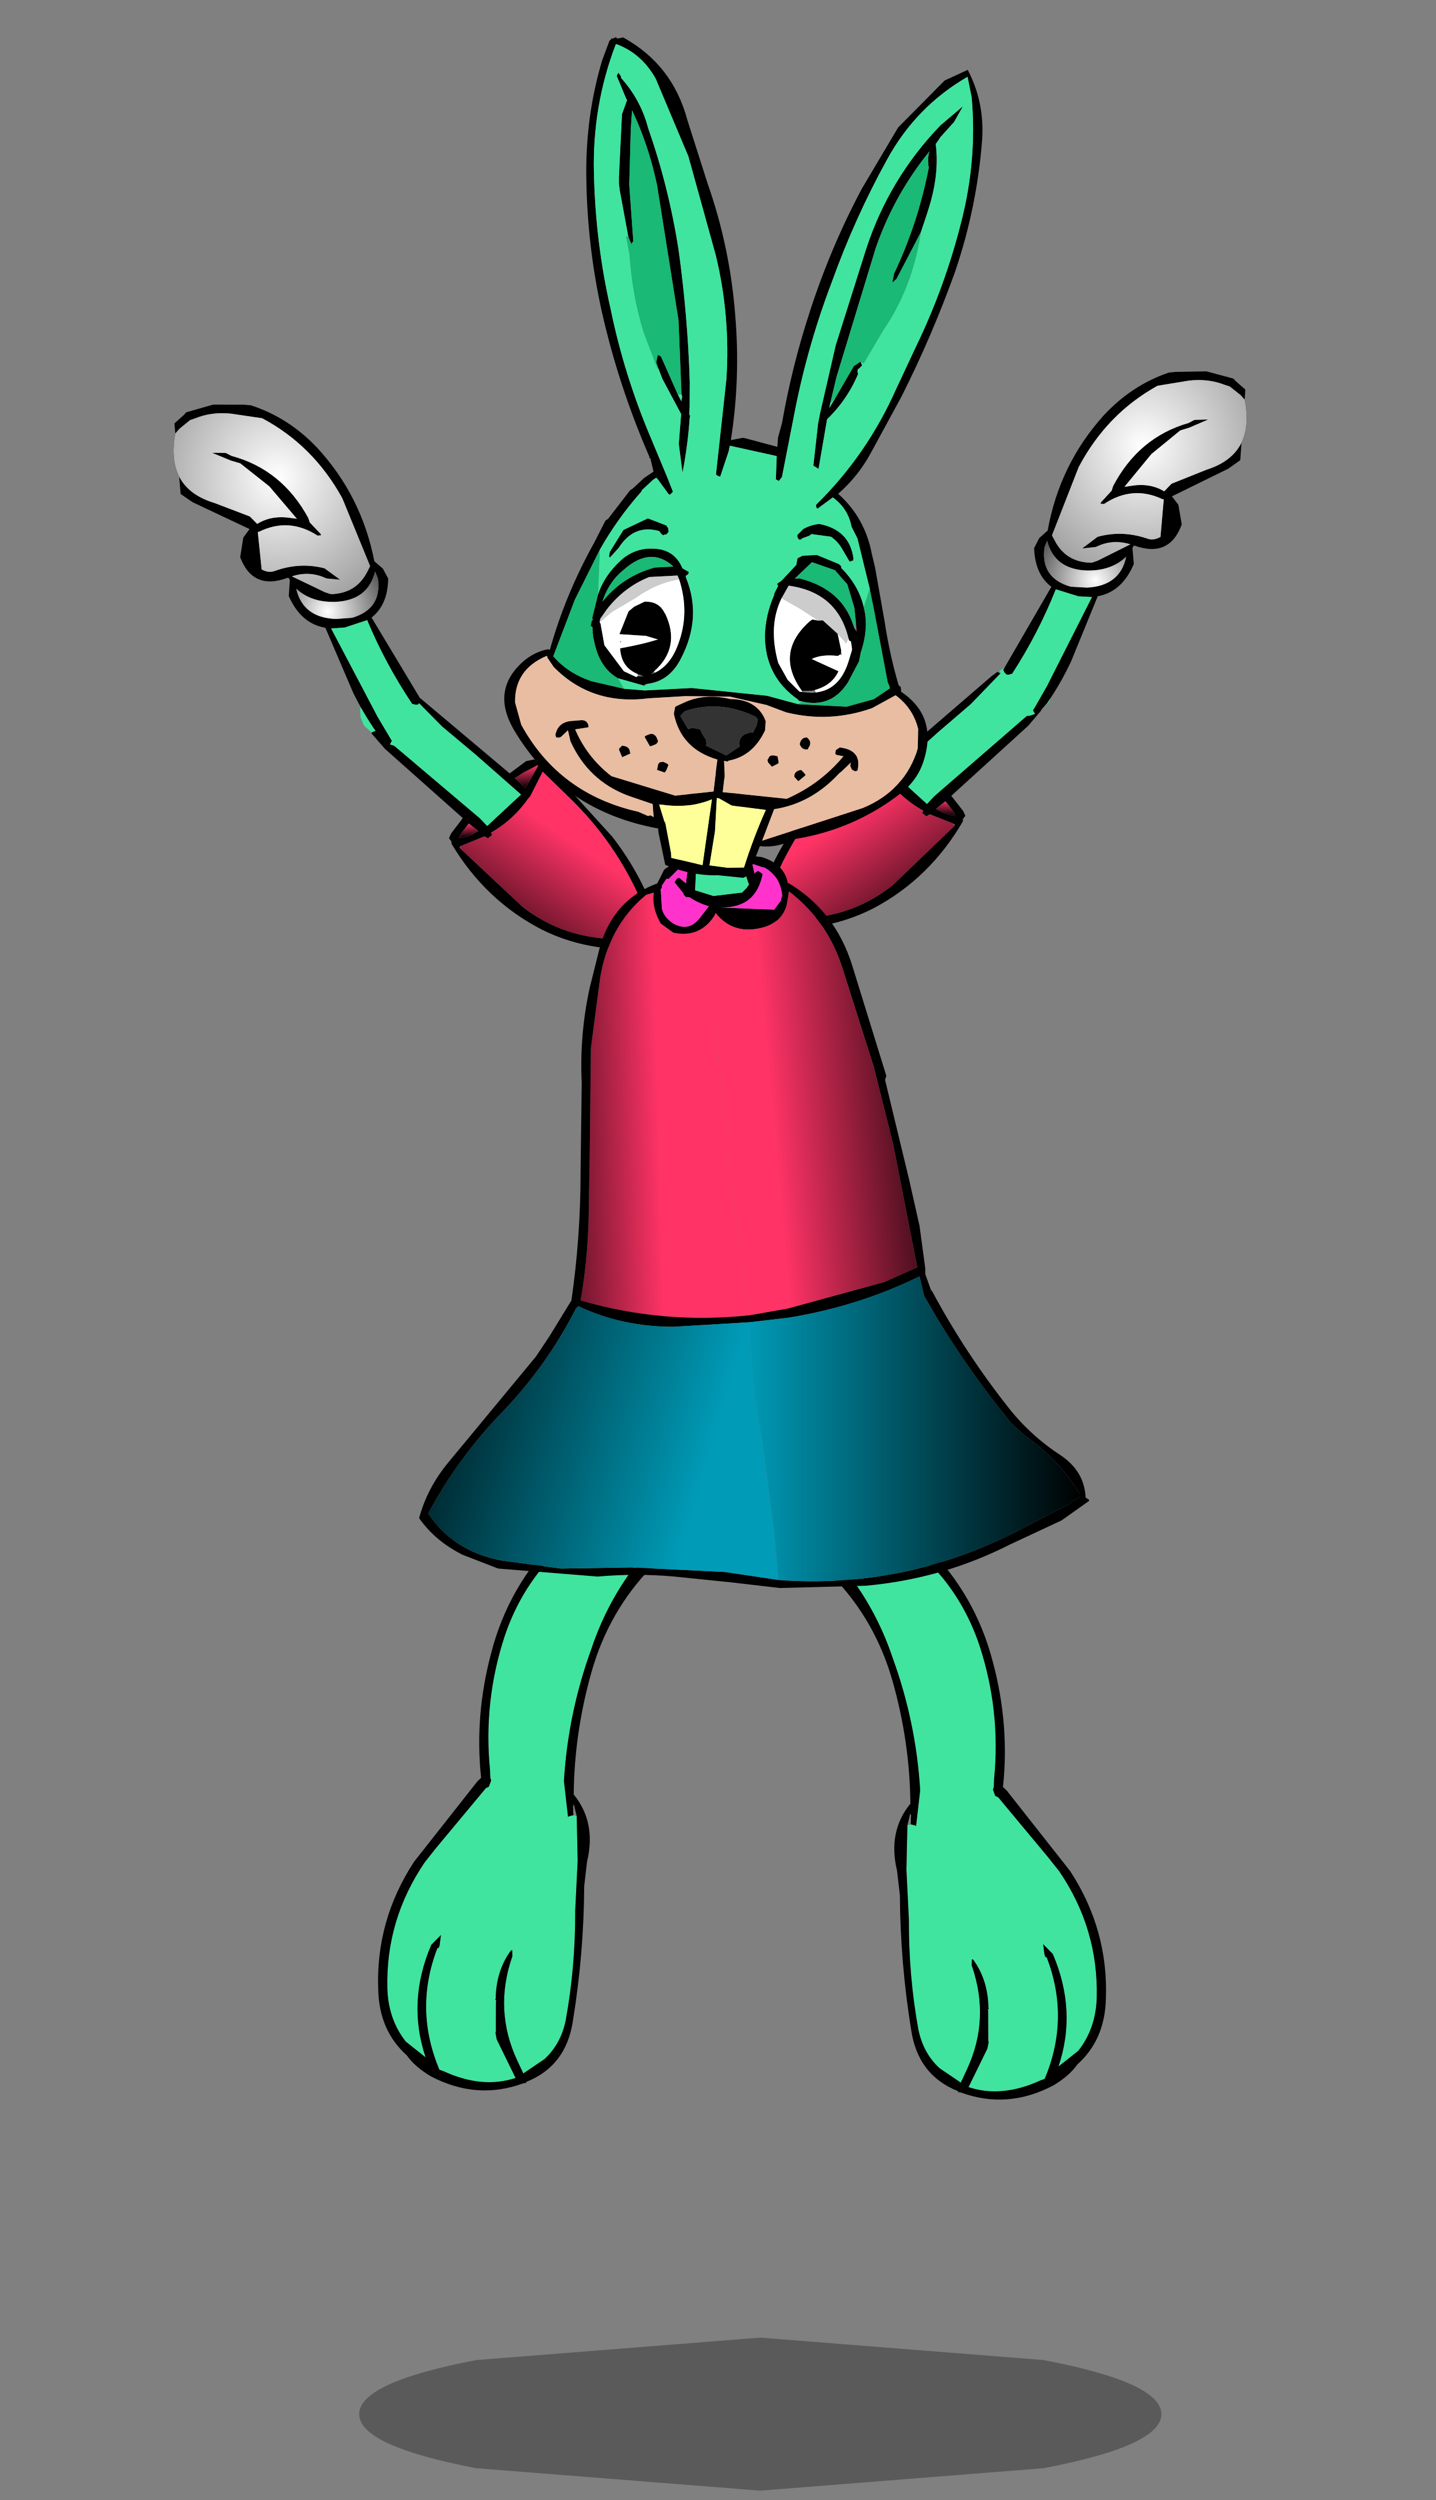 <?xml version="1.0" encoding="UTF-8" standalone="no"?>
<svg xmlns:xlink="http://www.w3.org/1999/xlink" height="109.1px" width="62.7px" xmlns="http://www.w3.org/2000/svg">
  <rect width="100%" height="100%" fill="#808080" stroke="none"/>
  <g transform="matrix(1.0, 0.0, 0.0, 1.0, 31.25, 58.45)">
    <use height="12.6" transform="matrix(0.051, 0.995, -0.995, 0.051, -3.04, -29.145)" width="12.05" xlink:href="#sprite0"/>
    <use height="12.6" transform="matrix(-0.039, 0.995, 0.995, 0.039, 2.212, -30.017)" width="12.05" xlink:href="#sprite0"/>
    <use height="10.45" transform="matrix(-0.056, 0.995, 0.995, 0.056, 13.315, -42.701)" width="15.5" xlink:href="#sprite1"/>
    <use height="27.65" transform="matrix(0.939, 0.342, -0.342, 0.939, -6.893, 4.825)" width="9.25" xlink:href="#sprite2"/>
    <use height="27.65" transform="matrix(-0.939, 0.342, 0.342, 0.939, 9.193, 5.225)" width="9.25" xlink:href="#sprite2"/>
    <use height="36.0" transform="matrix(1.0, 0.0, 0.0, 1.0, -12.95, -25.1)" width="29.25" xlink:href="#sprite3"/>
    <use height="36.7" transform="matrix(0.981, 0.192, -0.192, 0.981, -4.544, -58.445)" width="19.8" xlink:href="#sprite4"/>
    <use height="10.45" transform="matrix(0.072, 0.994, -0.994, 0.072, -13.844, -41.379)" width="15.5" xlink:href="#sprite1"/>
    <use height="4.5" transform="matrix(0.834, 0.0, 0.0, 1.484, -15.568, 43.562)" width="42.0" xlink:href="#sprite5"/>
  </g>
  <defs>
    <g id="sprite0" transform="matrix(1.0, 0.0, 0.0, 1.0, 6.0, 6.3)">
      <use height="12.6" transform="matrix(1.0, 0.0, 0.0, 1.0, -6.0, -6.3)" width="12.05" xlink:href="#shape0"/>
    </g>
    <g id="shape0" transform="matrix(1.0, 0.0, 0.0, 1.0, 6.0, 6.3)">
      <path d="M-1.5 -0.45 L-1.15 -0.75 -2.1 -1.35 -2.15 -1.35 -1.85 -0.7 -1.65 -0.35 -1.65 -0.3 -1.5 -0.45 M-5.45 4.0 L-5.45 3.95 -5.5 3.9 -5.5 3.85 -5.3 3.6 -1.85 -0.1 -2.35 -0.85 -2.45 -1.5 1.15 -4.45 Q2.95 -5.7 5.0 -6.25 L5.1 -6.25 5.1 -6.3 5.15 -6.3 5.15 -6.25 Q6.3 -5.25 5.95 -3.6 5.7 -2.3 5.05 -1.15 3.65 1.25 1.1 2.6 L1.05 2.6 1.0 2.6 0.85 2.7 0.65 2.6 0.0 2.05 -3.2 5.3 -3.9 5.85 -3.95 5.85 -4.05 5.6 -3.75 5.35 0.05 1.3 0.4 1.0 -0.9 -0.55 -2.75 1.35 -4.05 2.75 -5.45 4.0 M1.3 2.25 L4.0 -0.35 Q5.35 -1.9 5.6 -4.0 5.8 -5.2 5.0 -5.95 L4.55 -5.75 Q1.7 -4.8 -0.5 -2.8 L-1.85 -1.55 -0.8 -0.95 -0.7 -0.85 Q0.2 -0.15 0.7 0.85 L0.8 0.8 0.95 1.0 0.9 1.05 0.85 1.15 1.2 2.15 1.25 2.25 1.3 2.25 M0.75 1.65 L0.7 1.65 0.7 1.6 0.6 1.4 0.25 1.8 0.6 2.1 0.8 2.25 0.85 2.25 0.85 2.05 0.75 1.7 0.75 1.65" fill="#000000" fill-rule="evenodd" stroke="none"/>
      <path d="M1.2 2.15 L0.85 1.15 0.9 1.05 0.95 1.0 0.8 0.8 0.7 0.85 Q0.2 -0.15 -0.7 -0.85 L-0.8 -0.95 -1.85 -1.55 -0.5 -2.8 Q1.7 -4.8 4.55 -5.75 L5.0 -5.95 Q5.8 -5.2 5.6 -4.0 5.35 -1.9 4.0 -0.35 L1.3 2.25 1.2 2.15" fill="url(#gradient0)" fill-rule="evenodd" stroke="none"/>
      <path d="M-3.95 5.85 L-4.25 6.15 -4.35 6.2 -4.65 6.3 -5.0 6.3 -5.75 5.85 -5.95 5.45 -6.0 5.0 -5.7 4.15 -5.55 3.95 -5.45 4.0 -4.05 2.75 -2.75 1.35 -0.9 -0.55 0.4 1.0 0.05 1.3 -3.75 5.35 -4.05 5.6 -3.95 5.85" fill="#40e49f" fill-rule="evenodd" stroke="none"/>
      <path d="M0.75 1.65 L0.75 1.7 0.85 2.05 0.85 2.25 0.8 2.25 0.6 2.1 0.25 1.8 0.6 1.4 0.7 1.6 0.7 1.65 0.75 1.65" fill="url(#gradient1)" fill-rule="evenodd" stroke="none"/>
      <path d="M-1.5 -0.45 L-1.65 -0.3 -1.65 -0.35 -1.85 -0.7 -2.15 -1.35 -2.1 -1.35 -1.15 -0.75 -1.5 -0.45" fill="url(#gradient2)" fill-rule="evenodd" stroke="none"/>
    </g>
    <linearGradient gradientTransform="matrix(0.003, 0.003, -0.003, 0.004, 3.45, 0.15)" gradientUnits="userSpaceOnUse" id="gradient0" spreadMethod="pad" x1="-819.2" x2="819.2">
      <stop offset="0.0" stop-color="#ff3366"/>
      <stop offset="1.0" stop-color="#000000"/>
    </linearGradient>
    <linearGradient gradientTransform="matrix(4.0E-4, 0.0, 0.0, 5.0E-4, 0.55, 1.8)" gradientUnits="userSpaceOnUse" id="gradient1" spreadMethod="pad" x1="-819.2" x2="819.2">
      <stop offset="0.0" stop-color="#ff3366"/>
      <stop offset="1.0" stop-color="#000000"/>
    </linearGradient>
    <linearGradient gradientTransform="matrix(6.0E-4, 0.0, 0.0, 6.0E-4, -1.65, -0.85)" gradientUnits="userSpaceOnUse" id="gradient2" spreadMethod="pad" x1="-819.2" x2="819.2">
      <stop offset="0.0" stop-color="#ff3366"/>
      <stop offset="1.0" stop-color="#000000"/>
    </linearGradient>
    <g id="sprite1" transform="matrix(1.0, 0.0, 0.0, 1.0, 7.75, 5.2)">
      <use height="10.45" transform="matrix(1.0, 0.0, 0.0, 1.0, -7.75, -5.2)" width="15.5" xlink:href="#shape1"/>
    </g>
    <g id="shape1" transform="matrix(1.0, 0.0, 0.0, 1.0, 7.75, 5.2)">
      <path d="M7.65 -3.7 L7.65 -3.65 7.65 -3.6 7.15 -3.2 Q6.25 -2.65 5.25 -2.25 L2.35 -1.25 Q2.1 -0.2 0.85 0.25 L0.15 0.15 0.05 0.2 0.05 0.25 Q0.5 1.8 -1.0 2.25 L-1.85 2.05 -2.2 1.75 -3.55 4.15 -3.95 4.65 -7.05 4.7 -7.4 4.25 -7.5 4.15 -7.75 2.95 -7.65 1.6 -7.6 1.3 Q-6.95 -0.3 -5.55 -1.45 -3.3 -3.25 -0.4 -3.6 L-0.05 -3.95 0.4 -4.15 Q1.55 -4.05 2.05 -3.3 L5.8 -5.2 5.9 -5.15 5.95 -5.1 6.0 -5.05 6.0 -4.95 5.95 -4.8 Q4.1 -3.75 2.15 -3.1 L2.4 -2.1 2.4 -1.5 6.4 -3.25 7.5 -3.8 7.65 -3.7 M0.05 -3.6 Q1.3 -3.2 1.25 -1.75 1.2 -0.7 0.55 -0.1 1.85 -0.3 2.0 -1.75 L2.0 -2.45 Q1.7 -3.8 0.35 -3.7 L0.05 -3.6 M0.9 -1.6 Q0.95 -2.7 0.05 -3.25 L-0.2 -3.4 -3.25 -2.4 Q-5.65 -1.3 -7.0 0.85 L-7.3 2.2 Q-7.45 3.05 -7.2 3.8 L-7.15 4.0 -6.8 4.5 -6.6 4.7 Q-4.25 5.3 -3.45 3.2 L-2.75 1.7 -2.4 1.4 Q-2.75 0.75 -2.55 -0.1 L-2.5 -0.35 -4.0 0.75 -5.1 1.95 -5.25 2.35 -5.55 2.95 -5.65 3.15 -5.6 2.55 -5.45 2.3 Q-4.7 0.15 -2.5 -0.85 L-2.3 -0.9 -1.75 -1.35 -1.7 -1.35 -1.7 -1.25 -1.7 -1.2 Q-2.6 0.0 -2.05 1.35 L-2.05 1.4 -0.4 1.35 Q-0.2 1.05 -0.3 0.75 -0.6 -0.35 -0.25 -1.4 L0.3 -2.05 0.2 -1.45 Q-0.2 -0.75 0.0 0.05 L0.8 -1.35 0.9 -1.6" fill="#000000" fill-rule="evenodd" stroke="none"/>
      <path d="M5.95 -5.1 L6.4 -5.2 6.9 -5.2 Q7.7 -4.95 7.75 -4.05 L7.75 -3.95 7.65 -3.7 7.5 -3.8 6.4 -3.25 2.4 -1.5 2.4 -2.1 2.15 -3.1 Q4.1 -3.75 5.95 -4.8 L6.0 -4.95 6.0 -5.05 5.95 -5.1" fill="#40e49f" fill-rule="evenodd" stroke="none"/>
      <path d="M0.9 -1.6 L0.8 -1.35 0.0 0.05 Q-0.2 -0.75 0.2 -1.45 L0.3 -2.05 -0.25 -1.4 Q-0.6 -0.35 -0.3 0.75 -0.2 1.05 -0.4 1.35 L-2.05 1.4 -2.05 1.35 Q-2.6 0.0 -1.7 -1.2 L-1.7 -1.25 -1.7 -1.35 -1.75 -1.35 -2.3 -0.9 -2.5 -0.85 Q-4.7 0.15 -5.45 2.3 L-5.6 2.55 -5.65 3.15 -5.55 2.95 -5.25 2.35 -5.1 1.95 -4.0 0.75 -2.5 -0.35 -2.55 -0.1 Q-2.75 0.75 -2.4 1.4 L-2.75 1.7 -3.45 3.2 Q-4.25 5.3 -6.6 4.7 L-6.8 4.5 -7.15 4.0 -7.2 3.8 Q-7.45 3.05 -7.3 2.2 L-7.0 0.85 Q-5.65 -1.3 -3.25 -2.4 L-0.2 -3.4 0.05 -3.25 Q0.95 -2.7 0.9 -1.6" fill="url(#gradient3)" fill-rule="evenodd" stroke="none"/>
      <path d="M0.05 -3.6 L0.35 -3.7 Q1.7 -3.8 2.0 -2.45 L2.0 -1.75 Q1.85 -0.3 0.55 -0.1 1.2 -0.7 1.25 -1.75 1.3 -3.2 0.05 -3.6" fill="url(#gradient4)" fill-rule="evenodd" stroke="none"/>
    </g>
    <radialGradient cx="0" cy="0" gradientTransform="matrix(0.02, 0.0, 0.0, 0.019, -4.35, 0.35)" gradientUnits="userSpaceOnUse" id="gradient3" r="819.2" spreadMethod="pad">
      <stop offset="0.0" stop-color="#ffffff"/>
      <stop offset="1.0" stop-color="#000000"/>
    </radialGradient>
    <radialGradient cx="0" cy="0" gradientTransform="matrix(0.005, 0.0, 0.0, 0.005, 1.65, -1.4)" gradientUnits="userSpaceOnUse" id="gradient4" r="819.2" spreadMethod="pad">
      <stop offset="0.0" stop-color="#ffffff"/>
      <stop offset="1.0" stop-color="#000000"/>
    </radialGradient>
    <g id="sprite2" transform="matrix(1.0, 0.0, 0.0, 1.0, 4.6, 13.8)">
      <use height="27.65" transform="matrix(1.0, 0.0, 0.0, 1.0, -4.6, -13.8)" width="9.25" xlink:href="#shape2"/>
    </g>
    <g id="shape2" transform="matrix(1.0, 0.0, 0.0, 1.0, 4.6, 13.8)">
      <path d="M-2.2 -11.8 L-1.4 -12.8 -1.2 -12.95 -0.2 -13.65 0.3 -13.8 0.8 -13.75 0.95 -13.65 1.15 -13.55 1.25 -13.5 1.5 -13.1 1.55 -13.0 1.55 -12.1 1.55 -11.95 1.45 -11.75 1.4 -11.6 1.15 -11.1 1.1 -10.95 0.95 -11.0 0.2 -9.85 Q-0.3 -8.05 -0.25 -6.15 -0.25 -3.15 0.6 -0.3 L1.3 1.1 1.35 1.05 1.5 0.95 1.65 0.95 2.35 2.75 3.0 4.85 Q3.85 7.15 4.25 9.5 4.4 10.55 3.95 11.4 L3.3 12.3 2.85 11.85 Q1.15 10.15 1.1 7.7 L1.1 7.65 1.0 7.4 0.95 7.45 Q0.65 8.5 1.05 9.65 L1.05 9.7 1.1 9.7 1.1 9.75 1.55 11.0 1.55 11.05 1.7 11.3 3.05 12.6 Q1.85 13.55 0.0 13.4 L-0.2 13.4 Q-2.15 11.3 -2.1 8.45 L-2.05 8.4 -2.05 8.3 -2.15 7.85 -2.4 8.4 Q-2.55 11.1 -0.95 13.1 L-2.0 12.75 Q-3.05 12.1 -3.55 10.85 -4.65 8.05 -3.9 5.1 L-3.65 4.35 -2.5 1.15 -2.4 1.05 -2.4 0.9 -2.4 0.85 -2.4 0.75 -2.45 0.7 -2.5 0.6 -2.6 0.35 Q-3.9 -2.35 -4.0 -5.35 -4.05 -7.25 -3.4 -8.95 L-2.1 -11.7 -2.15 -11.75 -2.2 -11.8" fill="#40e49f" fill-rule="evenodd" stroke="none"/>
      <path d="M1.1 -10.95 L1.1 -10.9 1.15 -10.85 1.0 -10.4 Q-0.1 -7.95 0.1 -5.2 0.3 -2.45 1.2 0.1 2.55 0.9 2.75 2.65 L3.0 3.7 Q4.0 6.5 4.55 9.4 4.95 11.35 3.55 12.6 L3.55 12.65 3.45 12.7 Q1.8 14.1 -0.45 13.8 -1.25 13.65 -1.75 13.3 -3.25 12.7 -3.9 11.05 -5.05 8.25 -4.35 5.25 L-2.95 1.0 -2.85 0.8 Q-4.05 -1.65 -4.3 -4.45 -4.6 -7.5 -3.3 -10.25 L-2.5 -11.5 -2.25 -11.8 -2.2 -11.8 -2.15 -11.75 -2.1 -11.7 -3.4 -8.95 Q-4.05 -7.25 -4.0 -5.35 -3.9 -2.35 -2.6 0.35 L-2.5 0.6 -2.45 0.7 -2.4 0.75 -2.4 0.85 -2.4 0.9 -2.4 1.05 -2.5 1.15 -3.65 4.35 -3.9 5.1 Q-4.65 8.05 -3.55 10.85 -3.05 12.1 -2.0 12.75 L-0.95 13.1 Q-2.55 11.1 -2.4 8.4 L-2.15 7.85 -2.05 8.3 -2.05 8.4 -2.1 8.45 Q-2.15 11.3 -0.2 13.4 L0.0 13.4 Q1.85 13.55 3.05 12.6 L1.7 11.3 1.55 11.05 1.55 11.0 1.1 9.75 1.1 9.7 1.05 9.7 1.05 9.65 Q0.65 8.5 0.95 7.45 L1.0 7.4 1.1 7.65 1.1 7.7 Q1.15 10.15 2.85 11.85 L3.3 12.3 3.95 11.4 Q4.4 10.55 4.25 9.5 3.85 7.15 3.0 4.85 L2.35 2.75 1.65 0.95 1.35 0.5 1.35 0.6 1.4 0.7 1.45 0.85 1.5 0.95 1.35 1.05 1.3 1.1 0.6 -0.3 Q-0.25 -3.15 -0.25 -6.15 -0.3 -8.05 0.2 -9.85 L0.95 -11.0 1.1 -10.95" fill="#000000" fill-rule="evenodd" stroke="none"/>
    </g>
    <g id="sprite3" transform="matrix(1.0, 0.0, 0.0, 1.0, 14.6, 17.95)">
      <use height="36.0" transform="matrix(1.0, 0.0, 0.0, 1.0, -14.6, -17.95)" width="29.25" xlink:href="#shape3"/>
    </g>
    <g id="shape3" transform="matrix(1.0, 0.0, 0.0, 1.0, 14.6, 17.95)">
      <path d="M-0.2 6.1 Q-3.95 6.5 -7.55 5.45 -7.25 3.75 -7.2 1.9 L-7.15 -1.05 -7.1 -5.55 -7.05 -5.95 -6.7 -8.6 Q-6.35 -10.85 -4.7 -12.25 L-4.35 -12.35 Q-4.45 -11.7 -4.05 -11.0 L-3.5 -10.6 Q-2.35 -10.35 -1.7 -11.35 L-1.65 -10.3 -1.65 -8.5 Q-1.75 -6.7 -1.5 -4.9 -1.25 -3.25 -1.15 -1.6 -1.1 0.3 -0.7 2.2 L-0.2 6.1" fill="url(#gradient5)" fill-rule="evenodd" stroke="none"/>
      <path d="M-1.7 -11.35 Q-2.35 -10.35 -3.5 -10.6 L-4.05 -11.0 Q-4.45 -11.7 -4.35 -12.35 L-4.7 -12.25 Q-6.35 -10.85 -6.7 -8.6 L-7.05 -5.95 -7.1 -5.55 -7.15 -1.05 -7.2 1.9 Q-7.25 3.75 -7.55 5.45 -3.95 6.5 -0.2 6.1 L1.5 5.8 5.7 4.65 7.15 4.0 6.1 -1.35 5.7 -2.95 5.25 -4.75 3.9 -9.0 Q3.25 -11.1 1.55 -12.4 L1.45 -11.8 Q1.25 -11.1 0.5 -10.85 -0.85 -10.45 -1.65 -11.45 L-1.7 -11.35 M-7.15 -8.2 L-6.7 -10.0 Q-6.1 -12.05 -4.2 -12.75 L-3.9 -13.35 -3.55 -13.6 -3.5 -13.7 -2.95 -13.9 -2.85 -13.9 -2.8 -15.45 -2.85 -15.5 -2.8 -16.5 Q-2.8 -17.2 -2.4 -17.7 L-1.9 -17.95 Q-0.85 -17.85 -0.6 -16.95 L-0.55 -16.8 -0.55 -16.55 -0.5 -16.5 -0.55 -16.5 -0.55 -16.4 -0.55 -16.35 -0.15 -13.95 0.35 -13.9 Q1.35 -13.6 1.5 -12.75 L1.55 -12.75 Q3.55 -11.55 4.3 -9.2 L5.8 -4.35 5.75 -4.2 5.75 -4.15 6.8 0.2 7.25 2.2 7.5 4.05 7.5 4.15 7.5 4.3 7.75 5.0 7.8 5.05 Q9.25 7.75 11.15 10.15 12.1 11.35 13.4 12.2 14.45 12.9 14.5 14.05 L14.65 14.15 14.65 14.2 13.45 15.05 11.2 16.1 Q8.25 17.6 4.9 17.9 L1.15 18.0 -1.0 17.75 -3.45 17.5 Q-5.1 17.35 -6.8 17.5 L-11.15 17.15 -12.7 16.55 Q-13.9 15.95 -14.6 14.95 -14.25 13.65 -13.35 12.55 L-9.5 7.9 -8.9 7.0 -7.95 5.45 Q-7.55 2.7 -7.55 -0.15 L-7.5 -4.05 Q-7.6 -6.15 -7.15 -8.2 M-0.15 6.4 L-3.5 6.6 Q-5.75 6.6 -7.65 5.7 L-7.75 5.8 Q-9.0 8.25 -10.9 10.25 -12.9 12.3 -14.2 14.75 -13.1 16.4 -11.0 16.8 L-8.4 17.15 -5.35 17.1 -1.25 17.3 1.1 17.65 Q6.6 18.05 11.55 15.5 L13.85 14.3 13.85 14.25 14.15 14.1 14.25 14.0 14.25 13.9 Q13.35 12.4 11.85 11.35 L11.25 10.8 Q9.45 8.6 8.0 6.2 L7.45 5.25 7.25 4.4 Q4.6 5.7 1.55 6.2 L-0.15 6.4 M-0.9 -16.55 L-1.2 -17.2 -1.7 -17.6 Q-2.55 -17.45 -2.5 -16.45 L-2.5 -16.3 -2.4 -15.7 -2.4 -15.65 -2.55 -12.45 -1.75 -12.2 -0.5 -12.35 -0.3 -12.55 -0.2 -12.7 Q-0.75 -14.25 -0.8 -15.9 L-0.9 -16.5 -0.9 -16.55 M0.05 -13.2 L0.2 -13.3 0.35 -13.2 0.4 -13.15 Q0.1 -11.65 -1.45 -11.7 L0.9 -11.6 1.2 -12.0 1.2 -12.05 1.25 -12.2 1.25 -12.25 Q1.15 -13.1 0.45 -13.45 L0.4 -13.45 -0.05 -13.6 0.05 -13.15 0.05 -13.2 M-3.15 -13.45 L-3.25 -13.4 -3.55 -13.1 -3.7 -12.95 -3.75 -12.95 -3.8 -12.95 -4.0 -12.65 -4.0 -12.6 -4.0 -12.55 -4.05 -12.5 -4.0 -11.65 Q-3.9 -11.25 -3.5 -11.0 -2.8 -10.6 -2.3 -11.3 L-1.95 -11.75 Q-2.45 -11.9 -2.8 -12.15 L-2.95 -12.15 -3.05 -12.25 -3.05 -12.3 -3.45 -12.8 -3.35 -12.95 -3.25 -13.0 -2.95 -12.75 -2.85 -13.55 -3.15 -13.45" fill="#000000" fill-rule="evenodd" stroke="none"/>
      <path d="M1.1 17.65 L-1.25 17.3 -5.35 17.1 -8.4 17.15 -11.0 16.8 Q-13.1 16.4 -14.2 14.75 -12.9 12.3 -10.9 10.25 -9.0 8.25 -7.75 5.8 L-7.65 5.7 Q-5.75 6.6 -3.5 6.6 L-0.15 6.4 -0.15 6.5 -0.15 6.7 -0.15 6.8 -0.15 7.5 0.0 9.1 0.15 10.3 0.4 11.7 0.9 15.5 1.1 17.65" fill="url(#gradient6)" fill-rule="evenodd" stroke="none"/>
      <path d="M-0.9 -16.55 L-0.9 -16.5 -0.8 -15.9 Q-0.75 -14.25 -0.2 -12.7 L-0.3 -12.55 -0.5 -12.35 -1.75 -12.2 -2.55 -12.45 -2.4 -15.65 -2.4 -15.7 -2.5 -16.3 -2.5 -16.45 Q-2.55 -17.45 -1.7 -17.6 L-1.2 -17.2 -0.9 -16.55" fill="#40e49f" fill-rule="evenodd" stroke="none"/>
      <path d="M-3.15 -13.45 L-2.85 -13.55 -2.95 -12.75 -3.25 -13.0 -3.35 -12.95 -3.45 -12.8 -3.05 -12.3 -3.05 -12.25 -2.95 -12.15 -2.8 -12.15 Q-2.45 -11.9 -1.95 -11.75 L-2.3 -11.3 Q-2.8 -10.6 -3.5 -11.0 -3.9 -11.25 -4.0 -11.65 L-4.05 -12.5 -4.0 -12.55 -4.0 -12.6 -4.0 -12.65 -3.8 -12.95 -3.75 -12.95 -3.7 -12.95 -3.55 -13.1 -3.25 -13.4 -3.15 -13.45 M0.05 -13.2 L0.05 -13.15 -0.05 -13.6 0.4 -13.45 0.45 -13.45 Q1.15 -13.1 1.25 -12.25 L1.25 -12.2 1.2 -12.05 1.2 -12.0 0.9 -11.6 -1.45 -11.7 Q0.1 -11.65 0.4 -13.15 L0.35 -13.2 0.2 -13.3 0.05 -13.2" fill="#ff33cc" fill-rule="evenodd" stroke="none"/>
      <path d="M-0.2 6.1 L-0.7 2.2 Q-1.1 0.3 -1.15 -1.6 -1.25 -3.25 -1.5 -4.9 -1.75 -6.7 -1.65 -8.5 L-1.65 -10.3 -1.7 -11.35 -1.65 -11.45 Q-0.85 -10.45 0.5 -10.85 1.25 -11.1 1.45 -11.8 L1.55 -12.4 Q3.25 -11.1 3.9 -9.0 L5.25 -4.75 5.7 -2.95 6.1 -1.35 7.15 4.0 5.7 4.65 1.5 5.8 -0.2 6.1" fill="url(#gradient7)" fill-rule="evenodd" stroke="none"/>
      <path d="M1.1 17.65 L0.9 15.5 0.4 11.7 0.15 10.3 0.0 9.1 -0.15 7.5 -0.15 6.8 -0.15 6.7 -0.15 6.5 -0.15 6.4 1.55 6.2 Q4.6 5.7 7.25 4.4 L7.45 5.25 8.0 6.2 Q9.45 8.6 11.25 10.8 L11.85 11.35 Q13.35 12.4 14.25 13.9 L14.25 14.0 14.15 14.1 13.85 14.25 13.85 14.3 11.55 15.5 Q6.6 18.05 1.1 17.65" fill="url(#gradient8)" fill-rule="evenodd" stroke="none"/>
    </g>
    <linearGradient gradientTransform="matrix(-0.004, 1.0E-4, -3.0E-4, -0.011, -7.4, -1.75)" gradientUnits="userSpaceOnUse" id="gradient5" spreadMethod="pad" x1="-819.2" x2="819.2">
      <stop offset="0.0" stop-color="#ff3366"/>
      <stop offset="1.0" stop-color="#000000"/>
    </linearGradient>
    <linearGradient gradientTransform="matrix(-0.009, -0.003, 0.002, -0.007, -9.7, 11.15)" gradientUnits="userSpaceOnUse" id="gradient6" spreadMethod="pad" x1="-819.2" x2="819.2">
      <stop offset="0.0" stop-color="#009bb7"/>
      <stop offset="1.0" stop-color="#000000"/>
    </linearGradient>
    <linearGradient gradientTransform="matrix(0.005, -6.0E-4, 0.001, 0.011, 4.9, -3.4)" gradientUnits="userSpaceOnUse" id="gradient7" spreadMethod="pad" x1="-819.2" x2="819.2">
      <stop offset="0.0" stop-color="#ff3366"/>
      <stop offset="1.0" stop-color="#000000"/>
    </linearGradient>
    <linearGradient gradientTransform="matrix(0.009, 0.0, 0.0, 0.008, 7.0, 11.05)" gradientUnits="userSpaceOnUse" id="gradient8" spreadMethod="pad" x1="-819.2" x2="819.2">
      <stop offset="0.0" stop-color="#009bb7"/>
      <stop offset="1.0" stop-color="#000000"/>
    </linearGradient>
    <g id="sprite4" transform="matrix(1.0, 0.0, 0.0, 1.0, 9.9, 18.35)">
      <use height="36.7" transform="matrix(1.0, 0.0, 0.0, 1.0, -9.9, -18.35)" width="19.8" xlink:href="#shape4"/>
    </g>
    <g id="shape4" transform="matrix(1.0, 0.0, 0.0, 1.0, 9.9, 18.35)">
      <path d="M3.45 -15.3 L5.05 -17.7 5.95 -18.35 6.1 -18.15 Q6.95 -17.0 7.15 -15.5 7.5 -12.55 7.1 -9.6 6.65 -6.65 5.85 -3.8 L5.0 -1.1 Q4.65 0.0 3.95 0.9 5.3 1.7 5.9 3.2 L6.15 3.75 7.0 5.95 Q7.5 7.35 8.15 8.6 L8.25 8.65 8.3 8.8 8.3 8.85 Q10.1 9.6 9.85 11.65 9.75 12.5 9.15 13.2 7.45 15.15 5.0 16.05 4.3 16.6 3.55 16.65 L3.3 18.0 3.1 18.15 2.0 18.25 Q0.9 18.5 -0.35 18.25 L-0.9 16.95 -0.95 16.8 -0.95 16.75 -1.25 16.75 Q-5.35 16.7 -8.0 13.7 -9.25 12.25 -8.2 10.8 -7.8 10.25 -7.2 10.0 L-7.1 10.0 Q-6.9 7.5 -6.1 5.05 L-5.8 4.0 -5.7 3.9 -5.0 2.5 -4.9 2.4 -4.5 1.85 -4.15 1.5 -4.4 0.95 -4.45 0.95 -4.45 0.9 Q-6.35 -1.85 -7.7 -4.9 -8.9 -7.65 -9.5 -10.55 -10.05 -13.15 -9.8 -15.7 L-9.65 -16.6 -9.6 -16.65 -9.6 -16.7 -9.55 -16.7 -9.4 -16.8 -9.35 -16.75 -9.2 -16.8 -9.1 -16.85 Q-6.75 -16.1 -5.65 -13.85 L-4.25 -11.3 Q-2.75 -8.75 -1.95 -5.85 -1.2 -3.2 -1.1 -0.5 L-0.6 -0.7 -0.5 -0.7 0.95 -0.6 0.9 -1.0 0.95 -1.65 Q0.9 -4.15 1.2 -6.6 1.55 -9.55 2.4 -12.35 L3.45 -15.3 M6.1 4.7 L5.15 2.65 4.8 2.2 Q4.5 1.45 3.75 1.1 L3.2 1.7 3.15 1.7 3.1 1.6 3.1 1.55 Q4.85 -1.0 5.55 -4.05 L6.05 -6.05 Q6.8 -8.9 6.95 -11.85 7.1 -14.6 6.35 -17.2 L6.0 -18.05 Q4.05 -16.35 3.25 -13.85 2.35 -11.05 1.9 -8.1 1.4 -5.2 1.4 -2.25 L1.4 0.65 1.3 0.85 1.15 0.8 1.15 0.75 1.0 -0.2 -1.1 -0.25 -1.1 0.0 -1.25 1.15 -1.35 1.15 -1.45 1.1 -1.8 -3.05 Q-2.15 -5.8 -3.3 -8.3 L-5.3 -12.3 -7.35 -15.35 Q-8.15 -16.3 -9.3 -16.5 L-9.35 -16.5 Q-9.85 -13.65 -9.2 -10.75 -8.55 -7.8 -7.35 -5.1 -6.2 -2.35 -4.5 0.15 L-3.5 1.65 -3.15 2.2 -3.25 2.35 -3.3 2.35 -3.95 1.75 -4.0 1.75 -4.1 1.85 -4.5 2.4 -4.5 2.45 Q-5.3 3.8 -5.8 5.3 L-6.45 7.65 -6.9 10.25 Q-6.15 10.85 -5.05 11.0 L-3.6 11.05 -2.7 10.95 -0.7 10.45 2.6 10.15 4.0 10.25 6.1 9.95 7.2 9.4 7.8 8.8 7.75 8.7 7.65 8.55 6.45 5.55 6.2 4.95 6.1 4.7 M-5.5 7.25 Q-5.4 6.35 -4.75 5.5 -4.25 4.9 -3.5 4.8 -2.6 4.65 -2.1 5.4 L-1.8 5.5 -1.8 5.6 -1.85 5.65 -1.9 5.7 -1.85 5.8 Q-0.85 7.35 -1.4 9.25 -1.7 10.35 -2.65 10.65 L-2.75 10.7 -2.75 10.75 -3.95 10.65 Q-4.85 10.35 -5.3 9.2 L-5.35 9.1 -5.45 8.75 -5.45 8.7 -5.5 8.65 -5.55 8.65 -5.55 8.55 -5.55 8.4 -5.5 8.35 -5.55 8.3 -5.55 8.25 -5.5 7.25 M4.15 10.1 L4.0 10.1 3.95 10.05 Q2.35 9.35 2.0 7.6 1.85 6.7 2.05 5.8 L2.05 5.7 2.15 5.35 2.1 5.3 2.1 5.25 2.15 5.2 2.25 5.1 2.75 4.3 2.75 4.2 2.75 4.05 2.75 4.0 2.95 3.85 3.55 3.7 4.55 3.9 4.65 3.95 4.7 4.0 4.7 4.05 Q5.6 4.65 6.0 5.55 6.4 6.4 6.25 7.5 L6.25 7.9 5.95 8.9 Q5.45 10.15 4.15 10.1 M3.8 -4.95 L3.9 -4.8 3.8 -4.65 3.75 -4.6 3.75 -4.5 3.8 -4.4 Q3.55 -3.2 2.85 -2.2 L2.9 0.0 2.65 -0.1 2.5 -1.95 2.5 -2.0 2.5 -2.05 2.5 -2.4 2.6 -5.45 3.1 -9.85 Q3.5 -13.05 5.25 -15.75 L6.05 -16.75 5.8 -16.0 5.35 -15.25 5.2 -14.9 Q5.6 -13.7 5.45 -12.2 L5.4 -11.75 5.3 -11.0 4.65 -8.8 4.5 -8.6 4.5 -8.9 4.5 -9.0 Q5.1 -11.35 5.1 -13.8 L5.1 -13.85 5.05 -13.95 5.05 -14.0 Q4.95 -14.3 5.0 -14.55 3.85 -12.4 3.5 -9.95 L2.9 -4.1 2.85 -2.9 2.85 -2.7 3.05 -3.25 3.55 -4.7 3.8 -4.95 M-4.8 -2.95 L-4.95 -3.2 -4.95 -3.25 -4.95 -3.5 -4.9 -3.55 -4.85 -3.5 -4.8 -3.5 -3.75 -2.0 -3.55 -1.75 -3.55 -1.95 -3.6 -2.05 -4.35 -5.2 -6.4 -10.8 Q-7.1 -12.45 -8.1 -13.8 L-8.0 -13.0 -7.6 -10.6 -6.95 -8.2 -7.0 -8.1 -7.0 -8.05 -7.2 -8.35 -7.95 -10.25 -8.05 -10.55 -8.1 -10.8 -8.5 -13.55 -8.4 -14.2 -8.45 -14.25 -9.05 -15.15 -9.0 -15.3 -8.85 -15.15 -8.85 -15.1 Q-7.85 -14.35 -7.3 -13.25 L-7.25 -13.15 Q-5.9 -10.85 -4.95 -8.25 -4.0 -5.5 -3.35 -2.65 L-3.15 -1.6 -3.1 -1.25 -3.05 -1.2 -3.05 -1.15 -3.05 -1.1 Q-2.9 0.1 -2.9 1.3 L-3.3 0.1 -3.45 -1.2 -4.55 -2.55 -4.8 -2.95 M4.0 2.8 L3.15 2.85 3.05 2.95 2.8 3.1 2.7 3.2 2.6 3.15 2.55 3.05 2.55 3.0 2.75 2.7 Q3.05 2.45 3.4 2.35 4.75 2.35 5.15 3.55 L5.15 3.65 5.1 3.65 5.05 3.7 5.0 3.7 4.6 3.25 Q4.35 2.95 4.0 2.8 M5.8 6.3 L5.6 5.65 5.1 4.7 4.9 4.55 4.45 4.2 3.4 4.05 2.8 4.9 3.0 4.85 Q4.9 4.95 5.7 6.4 L5.75 6.5 5.9 6.65 5.8 6.3 M5.6 7.0 Q4.75 5.15 2.65 5.25 L2.6 5.25 2.4 5.85 Q2.05 7.15 2.8 8.65 L3.35 9.3 3.95 9.7 4.05 9.7 4.5 9.65 4.65 9.6 Q5.65 9.3 5.8 8.0 L5.85 7.5 5.85 7.45 5.75 7.15 5.7 7.1 5.65 7.1 5.6 7.0 M4.15 6.5 L4.35 6.45 5.1 6.9 5.4 7.6 5.4 7.65 5.45 7.8 5.4 7.75 5.35 7.8 5.3 7.85 Q4.6 7.9 4.2 8.2 L5.45 8.5 Q5.3 9.15 4.6 9.5 L4.5 9.55 4.05 9.65 Q2.55 8.25 3.8 6.6 L3.9 6.5 4.15 6.5 M-3.05 3.8 L-3.0 3.95 -3.05 4.05 -3.1 4.1 -3.15 4.1 -3.2 4.15 -3.3 4.1 -3.35 4.05 -3.4 4.0 Q-4.55 3.9 -5.0 5.05 L-5.3 5.55 -5.35 5.5 -5.35 5.4 -5.35 5.3 -4.95 4.25 -4.0 3.55 -3.15 3.7 -3.05 3.8 M-3.15 10.3 Q-3.9 10.15 -4.1 9.35 L-3.85 9.25 Q-3.1 8.95 -2.55 8.65 L-2.6 8.65 -3.1 8.6 -4.25 8.75 -4.05 7.7 -3.85 7.45 -3.45 7.15 Q-2.85 7.0 -2.5 7.45 L-2.45 7.5 Q-1.5 8.8 -2.45 10.05 L-2.55 10.2 -2.4 10.1 Q-1.8 9.65 -1.65 8.7 -1.4 7.25 -2.15 5.9 L-2.25 5.75 -3.45 6.05 Q-4.45 6.7 -5.0 7.8 L-5.2 8.25 -5.2 8.4 -5.15 8.45 -4.8 9.35 -3.75 10.3 -3.15 10.45 -3.15 10.4 -3.1 10.4 -2.85 10.35 -3.15 10.3 M-3.3 5.6 L-2.5 5.4 Q-3.65 4.7 -4.6 5.95 -5.15 6.6 -5.25 7.5 -4.6 6.25 -3.3 5.6 M-4.15 9.1 L-4.15 9.05 -4.1 9.05 -4.15 9.1 M6.35 12.1 L6.3 12.1 6.2 12.1 6.05 12.1 6.0 12.05 6.0 11.9 6.15 11.75 6.3 11.75 Q7.1 11.75 7.1 12.55 L7.1 12.6 7.0 12.65 6.85 12.6 6.75 12.45 6.75 12.3 6.4 12.8 6.35 12.85 Q5.4 14.4 3.85 14.95 L3.6 16.4 7.65 14.15 Q9.3 13.05 9.5 11.15 L9.35 10.3 Q8.95 9.45 8.1 9.05 L7.2 9.8 Q5.5 10.8 3.55 10.7 L2.65 10.55 1.05 10.5 1.0 10.5 -0.9 10.85 -2.45 11.25 Q-4.85 12.05 -6.8 10.7 L-7.15 10.35 -7.15 10.3 -7.2 10.3 Q-8.45 11.15 -8.15 12.55 L-7.7 13.45 Q-5.5 16.1 -1.95 16.2 L-1.5 16.3 -1.4 16.25 -1.25 16.3 -1.4 15.75 -2.5 15.6 Q-4.35 15.3 -5.45 13.75 L-5.65 13.3 -5.9 13.65 -6.0 13.7 -6.1 13.7 -6.15 13.6 Q-6.15 13.0 -5.5 12.85 L-5.15 12.75 Q-4.9 12.7 -4.8 12.95 L-4.8 13.0 -5.35 13.2 Q-4.6 14.3 -3.4 14.9 L-0.5 15.2 1.1 14.7 1.1 14.65 1.0 13.3 Q-0.65 13.15 -1.25 11.7 L-1.25 11.4 -1.2 11.35 -0.85 11.1 Q-0.05 10.55 1.05 10.6 2.1 10.4 2.65 11.1 L2.75 11.25 2.8 11.65 Q2.5 12.85 1.5 13.25 L1.45 13.3 1.3 13.3 1.45 13.95 1.5 14.6 1.5 14.65 4.3 14.4 Q5.6 13.5 6.35 12.15 L6.4 12.1 6.35 12.1 M-3.2 13.5 L-3.1 13.5 Q-2.85 13.5 -2.8 13.75 L-2.75 13.75 -3.1 14.0 -3.3 13.7 -3.3 13.65 -3.2 13.5 M-0.5 12.25 L-0.45 12.2 -0.3 12.15 -0.1 12.15 0.0 12.15 0.2 12.4 0.35 12.55 0.35 12.6 0.4 12.7 0.4 12.8 1.35 13.05 1.85 12.55 Q1.7 12.25 1.95 12.0 L2.2 11.85 2.3 11.85 2.4 11.5 2.4 11.4 2.4 11.25 2.3 11.15 Q0.6 10.7 -0.8 11.5 L-0.9 11.65 -0.95 11.75 -0.5 12.25 M-1.95 12.75 L-1.85 12.8 -1.8 12.85 -1.7 13.0 -1.7 13.05 -1.75 13.15 -1.9 13.25 -2.0 13.3 -2.3 12.95 -2.3 12.9 -2.15 12.8 -2.05 12.75 -1.95 12.75 M-1.45 13.9 L-1.3 13.85 -1.1 13.9 -1.05 13.95 -1.1 14.2 -1.15 14.3 -1.5 14.25 -1.5 14.0 -1.45 13.9 M4.8 12.1 Q4.55 12.2 4.4 11.95 4.4 11.65 4.65 11.6 4.95 11.75 4.8 12.05 L4.8 12.1 M3.2 12.75 Q3.25 12.65 3.4 12.65 L3.45 12.65 3.55 12.65 3.65 12.9 3.65 12.95 3.4 13.15 3.2 13.0 3.15 12.9 3.2 12.75 M4.7 13.05 L4.9 13.2 4.9 13.25 4.65 13.55 4.45 13.4 Q4.4 13.25 4.5 13.15 L4.55 13.1 4.65 13.05 4.7 13.05 M5.45 8.25 L5.45 8.2 5.45 8.25 M1.5 16.4 L1.55 17.9 2.35 17.85 3.05 17.7 Q3.2 16.35 3.5 15.05 L2.0 15.15 1.4 14.95 1.3 14.95 1.5 16.4 M-1.1 15.75 L-0.75 16.4 -0.7 16.45 -0.2 17.7 -0.15 17.9 1.25 17.95 1.1 15.05 Q0.2 15.65 -1.05 15.7 L-1.15 15.7 -1.1 15.75" fill="#000000" fill-rule="evenodd" stroke="none"/>
      <path d="M-5.8 5.3 Q-5.3 3.8 -4.5 2.45 L-4.5 2.4 -4.1 1.85 -4.0 1.75 -3.95 1.75 -3.3 2.35 -3.25 2.35 -3.15 2.2 -3.5 1.65 -4.5 0.15 Q-6.2 -2.35 -7.35 -5.1 -8.55 -7.8 -9.2 -10.75 -9.85 -13.65 -9.35 -16.5 L-9.3 -16.5 Q-8.15 -16.3 -7.35 -15.35 L-5.3 -12.3 -3.3 -8.3 Q-2.15 -5.8 -1.8 -3.05 L-1.45 1.1 -1.35 1.15 -1.25 1.15 -1.1 0.0 -1.1 -0.25 1.0 -0.2 1.15 0.75 1.15 0.8 1.3 0.85 1.4 0.65 1.4 -2.25 Q1.4 -5.2 1.9 -8.1 2.35 -11.05 3.25 -13.85 4.05 -16.35 6.0 -18.05 L6.35 -17.2 Q7.1 -14.6 6.95 -11.85 6.8 -8.9 6.05 -6.05 L5.55 -4.05 Q4.85 -1.0 3.1 1.55 L3.1 1.6 3.15 1.7 3.2 1.7 3.75 1.1 Q4.5 1.45 4.8 2.2 L5.15 2.65 6.1 4.7 6.0 5.55 Q5.6 4.65 4.7 4.05 L4.7 4.0 4.65 3.95 4.55 3.9 3.55 3.7 2.95 3.85 2.75 4.0 2.75 4.05 2.75 4.2 2.75 4.3 2.25 5.1 2.15 5.2 2.1 5.25 2.1 5.3 2.15 5.35 2.05 5.7 2.05 5.8 Q1.85 6.7 2.0 7.6 2.35 9.35 3.95 10.05 L4.0 10.1 4.15 10.1 4.0 10.25 2.6 10.15 -0.7 10.45 -2.7 10.95 -3.6 11.05 -3.95 10.65 -2.75 10.75 -2.65 10.65 Q-1.7 10.35 -1.4 9.25 -0.85 7.35 -1.85 5.8 L-1.9 5.7 -1.85 5.65 -1.8 5.6 -1.8 5.5 -2.1 5.4 Q-2.6 4.65 -3.5 4.8 -4.25 4.9 -4.75 5.5 -5.4 6.35 -5.5 7.25 L-5.8 5.3 M5.3 -11.0 L5.4 -11.75 5.45 -12.2 Q5.6 -13.7 5.2 -14.9 L5.35 -15.25 5.8 -16.0 6.05 -16.75 5.25 -15.75 Q3.5 -13.05 3.1 -9.85 L2.6 -5.45 2.5 -2.4 2.5 -2.05 2.5 -2.0 2.5 -1.95 2.65 -0.1 2.9 0.0 2.85 -2.2 Q3.55 -3.2 3.8 -4.4 L3.75 -4.5 3.75 -4.6 3.8 -4.65 3.9 -4.8 3.8 -4.95 3.95 -4.9 4.5 -6.45 4.7 -6.95 Q5.4 -8.85 5.3 -11.0 M3.05 -3.25 L2.85 -2.7 2.85 -2.9 3.05 -3.25 M-4.8 -2.95 L-4.55 -2.55 -3.45 -1.2 -3.3 0.1 -2.9 1.3 Q-2.9 0.1 -3.05 -1.1 L-3.05 -1.15 -3.05 -1.2 -3.1 -1.25 -3.15 -1.6 -3.35 -2.65 Q-4.0 -5.5 -4.95 -8.25 -5.9 -10.85 -7.25 -13.15 L-7.3 -13.25 Q-7.85 -14.35 -8.85 -15.1 L-8.85 -15.15 -9.0 -15.3 -9.05 -15.15 -8.45 -14.25 -8.4 -14.2 -8.5 -13.55 -8.1 -10.8 -8.05 -10.55 -7.95 -10.25 -7.2 -8.35 -7.3 -8.35 -7.0 -7.6 Q-6.55 -5.9 -5.75 -4.4 L-4.85 -2.95 -4.8 -2.95 M-3.6 -2.05 L-3.55 -1.95 -3.55 -1.75 -3.75 -2.0 -3.6 -2.05 M4.0 2.8 Q4.35 2.95 4.6 3.25 L5.0 3.7 5.05 3.7 5.1 3.65 5.15 3.65 5.15 3.55 Q4.75 2.35 3.4 2.35 3.05 2.45 2.75 2.7 L2.55 3.0 2.55 3.05 2.6 3.15 2.7 3.2 2.8 3.1 3.05 2.95 3.15 2.85 4.0 2.8 M-3.05 3.8 L-3.15 3.7 -4.0 3.55 -4.95 4.25 -5.35 5.3 -5.35 5.4 -5.35 5.5 -5.3 5.55 -5.0 5.05 Q-4.55 3.9 -3.4 4.0 L-3.35 4.05 -3.3 4.1 -3.2 4.15 -3.15 4.1 -3.1 4.1 -3.05 4.05 -3.0 3.95 -3.05 3.8" fill="#40e49f" fill-rule="evenodd" stroke="none"/>
      <path d="M-5.8 5.3 L-5.5 7.25 -5.55 8.25 -5.55 8.3 -5.5 8.35 -5.55 8.4 -5.55 8.55 -5.55 8.65 -5.5 8.65 -5.45 8.7 -5.45 8.75 -5.35 9.1 -5.3 9.2 Q-4.85 10.35 -3.95 10.65 L-3.6 11.05 -5.05 11.0 Q-6.15 10.85 -6.9 10.25 L-6.45 7.65 -5.8 5.3 M4.0 10.25 L4.15 10.1 Q5.45 10.15 5.95 8.9 L6.25 7.9 6.25 7.5 Q6.4 6.4 6.0 5.55 L6.1 4.7 6.2 4.95 6.45 5.55 7.65 8.55 7.75 8.7 7.8 8.8 7.2 9.4 6.1 9.95 4.0 10.25 M3.8 -4.95 L3.55 -4.7 3.05 -3.25 2.85 -2.9 2.9 -4.1 3.5 -9.95 Q3.85 -12.4 5.0 -14.55 4.95 -14.3 5.05 -14.0 L5.05 -13.95 5.1 -13.85 5.1 -13.8 Q5.1 -11.35 4.5 -9.0 L4.5 -8.9 4.5 -8.6 4.65 -8.8 5.3 -11.0 Q5.4 -8.85 4.7 -6.95 L4.5 -6.45 3.95 -4.9 3.8 -4.95 M-3.75 -2.0 L-4.8 -3.5 -4.85 -3.5 -4.9 -3.55 -4.95 -3.5 -4.95 -3.25 -4.95 -3.2 -4.8 -2.95 -4.85 -2.95 -5.75 -4.4 Q-6.55 -5.9 -7.0 -7.6 L-7.3 -8.35 -7.2 -8.35 -7.0 -8.05 -7.0 -8.1 -6.95 -8.2 -7.6 -10.6 -8.0 -13.0 -8.1 -13.8 Q-7.1 -12.45 -6.4 -10.8 L-4.35 -5.2 -3.6 -2.05 -3.75 -2.0 M3.4 4.05 L4.45 4.2 4.9 4.55 5.1 4.7 5.6 5.65 5.8 6.3 5.8 6.45 5.7 6.4 Q4.9 4.95 3.0 4.85 L2.8 4.9 3.4 4.05 M-3.3 5.6 Q-4.6 6.25 -5.25 7.5 -5.15 6.6 -4.6 5.95 -3.65 4.7 -2.5 5.4 L-3.3 5.6" fill="#1ab975" fill-rule="evenodd" stroke="none"/>
      <path d="M2.4 5.85 L2.6 5.25 2.65 5.25 Q4.75 5.15 5.6 7.0 L5.55 7.25 5.5 7.2 5.1 6.9 4.35 6.45 4.15 6.5 3.3 6.15 2.4 5.85 M-2.15 5.9 Q-3.1 6.25 -3.85 7.05 L-4.75 7.85 -5.2 8.4 -5.2 8.25 -5.0 7.8 Q-4.45 6.7 -3.45 6.05 L-2.25 5.75 -2.15 5.9" fill="#cccccc" fill-rule="evenodd" stroke="none"/>
      <path d="M2.4 5.85 L3.3 6.15 4.15 6.5 3.9 6.5 3.8 6.6 Q2.55 8.25 4.05 9.65 L4.05 9.7 3.95 9.7 3.35 9.3 2.8 8.65 Q2.05 7.15 2.4 5.85 M5.1 6.9 L5.5 7.2 5.55 7.25 5.6 7.0 5.65 7.1 5.7 7.1 5.75 7.15 5.85 7.45 5.85 7.5 5.8 8.0 Q5.65 9.3 4.65 9.6 L4.6 9.5 Q5.3 9.15 5.45 8.5 L4.2 8.2 Q4.6 7.9 5.3 7.85 L5.35 7.8 5.4 7.75 5.45 7.8 5.4 7.65 5.4 7.6 5.1 6.9 M-2.45 10.05 Q-1.5 8.8 -2.45 7.5 L-2.5 7.45 Q-2.85 7.0 -3.45 7.15 L-3.85 7.45 -4.05 7.7 -4.25 8.75 -3.1 8.6 -2.6 8.65 -2.55 8.65 Q-3.1 8.95 -3.85 9.25 L-4.1 9.35 Q-3.9 10.15 -3.15 10.3 L-3.1 10.4 -3.15 10.4 -3.15 10.45 -3.75 10.3 -4.8 9.35 -5.15 8.45 -5.2 8.4 -4.75 7.85 -3.85 7.05 Q-3.1 6.25 -2.15 5.9 -1.4 7.25 -1.65 8.7 -1.8 9.65 -2.4 10.1 L-2.45 10.05 M-4.15 9.1 L-4.1 9.05 -4.15 9.05 -4.15 9.1 M5.45 8.25 L5.45 8.2 5.45 8.25" fill="#ffffff" fill-rule="evenodd" stroke="none"/>
      <path d="M6.35 12.15 Q5.6 13.5 4.3 14.4 L1.5 14.65 1.5 14.6 1.45 13.95 1.3 13.3 1.45 13.3 1.5 13.25 Q2.5 12.85 2.8 11.65 L2.75 11.25 2.65 11.1 Q2.1 10.4 1.05 10.6 -0.05 10.55 -0.85 11.1 L-1.2 11.35 -1.25 11.4 -1.25 11.7 Q-0.65 13.15 1.0 13.3 L1.1 14.65 1.1 14.7 -0.5 15.2 -3.4 14.9 Q-4.6 14.3 -5.35 13.2 L-4.8 13.0 -4.8 12.95 Q-4.9 12.7 -5.15 12.75 L-5.5 12.85 Q-6.15 13.0 -6.15 13.6 L-6.1 13.7 -6.0 13.7 -5.9 13.65 -5.65 13.3 -5.45 13.75 Q-4.35 15.3 -2.5 15.6 L-1.4 15.75 -1.25 16.3 -1.4 16.25 -1.5 16.3 -1.95 16.2 Q-5.5 16.1 -7.7 13.45 L-8.15 12.55 Q-8.45 11.15 -7.2 10.3 L-7.15 10.3 -7.15 10.35 -6.8 10.7 Q-4.85 12.05 -2.45 11.25 L-0.9 10.85 1.0 10.5 1.05 10.5 2.65 10.55 3.55 10.7 Q5.5 10.8 7.2 9.8 L8.1 9.05 Q8.95 9.45 9.35 10.3 L9.5 11.15 Q9.3 13.05 7.65 14.15 L3.6 16.4 3.85 14.95 Q5.4 14.4 6.35 12.85 L6.4 12.8 6.75 12.3 6.75 12.45 6.85 12.6 7.0 12.65 7.1 12.6 7.1 12.55 Q7.1 11.75 6.3 11.75 L6.15 11.75 6.0 11.9 6.0 12.05 6.05 12.1 6.2 12.1 6.3 12.1 6.35 12.1 6.35 12.15 M-3.2 13.5 L-3.3 13.65 -3.3 13.7 -3.1 14.0 -2.75 13.75 -2.8 13.75 Q-2.85 13.5 -3.1 13.5 L-3.2 13.5 M-1.45 13.9 L-1.5 14.0 -1.5 14.25 -1.15 14.3 -1.1 14.2 -1.05 13.95 -1.1 13.9 -1.3 13.85 -1.45 13.9 M-1.95 12.75 L-2.05 12.75 -2.15 12.8 -2.3 12.9 -2.3 12.95 -2.0 13.3 -1.9 13.25 -1.75 13.15 -1.7 13.05 -1.7 13.0 -1.8 12.85 -1.85 12.8 -1.95 12.75 M4.7 13.05 L4.65 13.05 4.55 13.1 4.5 13.15 Q4.4 13.25 4.45 13.4 L4.65 13.55 4.9 13.25 4.9 13.2 4.7 13.05 M3.2 12.75 L3.15 12.9 3.2 13.0 3.4 13.15 3.65 12.95 3.65 12.9 3.55 12.65 3.45 12.65 3.4 12.65 Q3.25 12.65 3.2 12.75 M4.8 12.1 L4.8 12.05 Q4.95 11.75 4.65 11.6 4.4 11.65 4.4 11.95 4.55 12.2 4.8 12.1" fill="#e9bda1" fill-rule="evenodd" stroke="none"/>
      <path d="M-0.5 12.25 L-0.95 11.75 -0.9 11.65 -0.8 11.5 Q0.6 10.7 2.3 11.15 L2.4 11.25 2.4 11.4 2.4 11.5 2.3 11.85 2.2 11.85 1.95 12.0 Q1.7 12.25 1.85 12.55 L1.35 13.05 0.4 12.8 0.4 12.7 0.35 12.6 0.35 12.55 0.2 12.4 0.0 12.15 -0.1 12.15 -0.3 12.15 -0.45 12.2 -0.5 12.25" fill="#333333" fill-rule="evenodd" stroke="none"/>
      <path d="M-1.05 15.7 Q0.2 15.65 1.1 15.05 L1.25 17.95 -0.15 17.9 -0.2 17.7 -0.7 16.45 -0.75 16.4 -1.1 15.75 -1.05 15.7 M1.5 16.4 L1.3 14.95 1.4 14.95 2.0 15.15 3.5 15.05 Q3.2 16.35 3.05 17.7 L2.35 17.85 1.55 17.9 1.5 16.4" fill="#ffff99" fill-rule="evenodd" stroke="none"/>
    </g>
    <g id="sprite5" transform="matrix(1.0, 0.0, 0.0, 1.0, 21.0, 2.25)">
      <use height="7.5" transform="matrix(0.875, 0.0, 0.0, 0.6, -21.0, -2.25)" width="48.0" xlink:href="#shape5"/>
    </g>
    <g id="shape5" transform="matrix(1.0, 0.0, 0.0, 1.0, 24.0, 3.75)">
      <path d="M24.0 0.0 Q24.0 1.55 16.95 2.65 L0.0 3.75 -17.0 2.65 Q-24.0 1.55 -24.0 0.0 -24.0 -1.55 -17.0 -2.65 L0.0 -3.75 16.95 -2.65 Q24.0 -1.55 24.0 0.0" fill="#000000" fill-opacity="0.298" fill-rule="evenodd" stroke="none"/>
    </g>
  </defs>
</svg>
